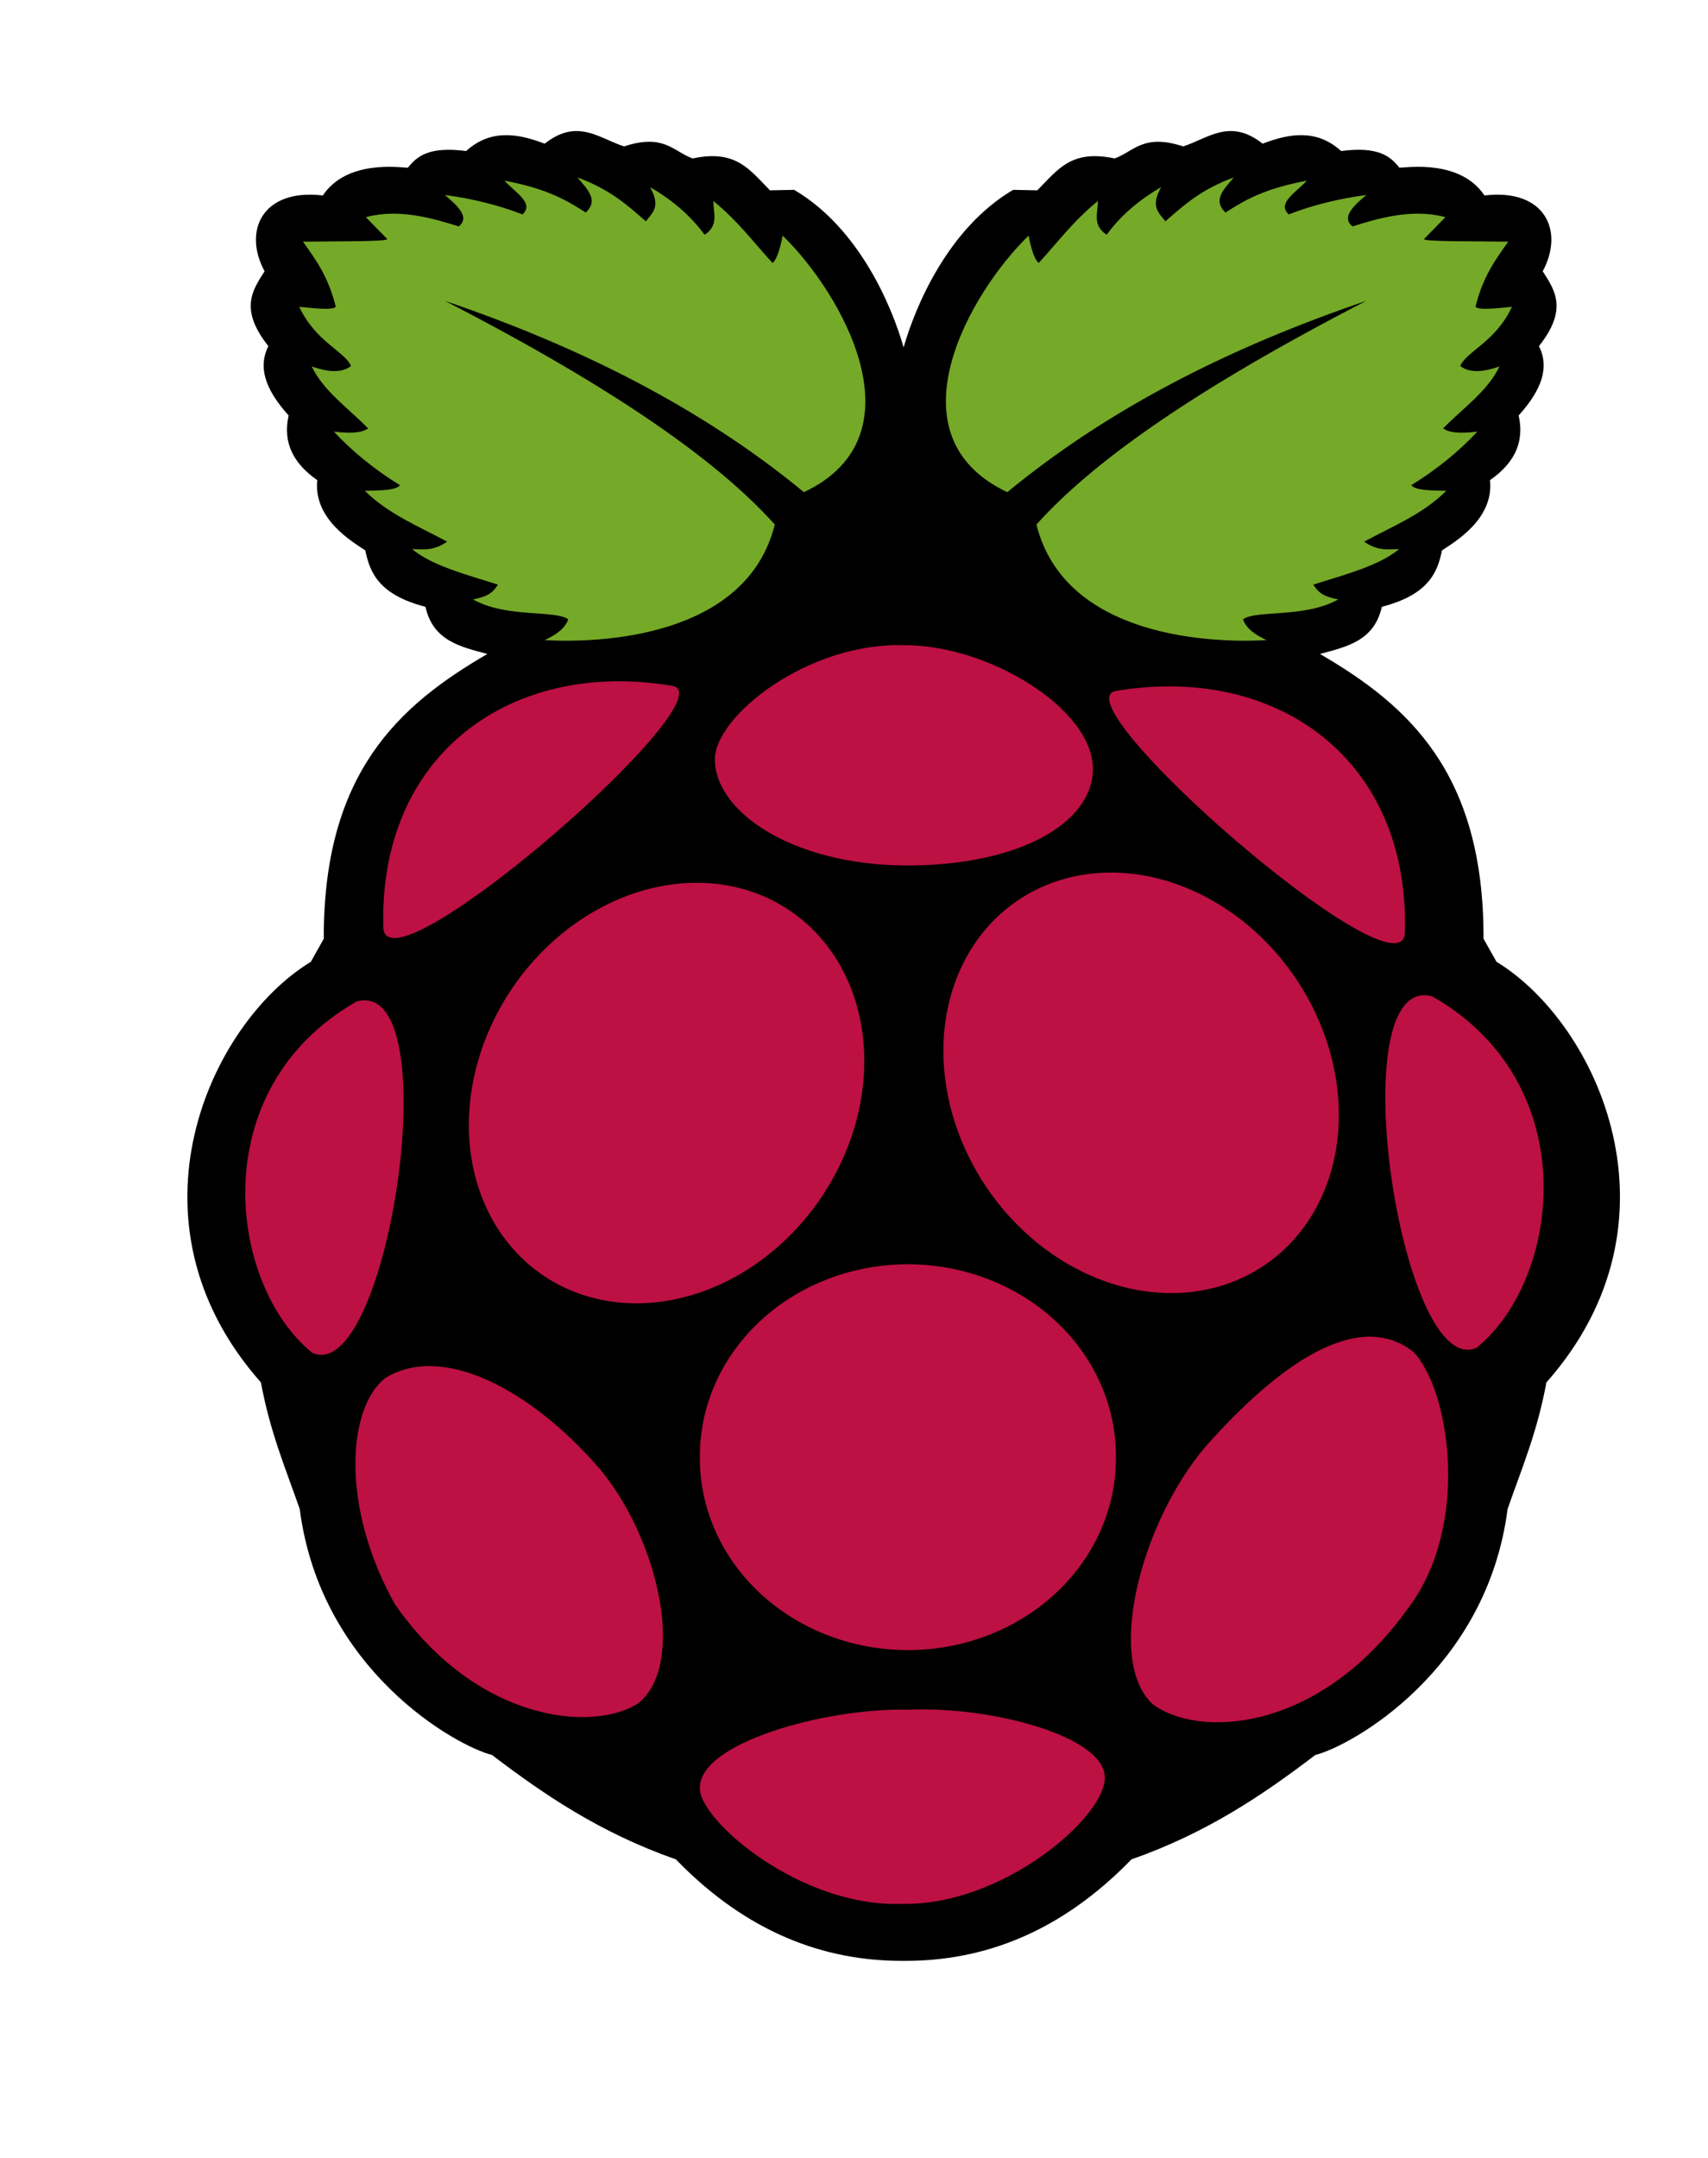 <?xml version="1.0" encoding="UTF-8" standalone="no"?>
<svg
   xmlns:dc="http://purl.org/dc/elements/1.1/"
   xmlns:cc="http://creativecommons.org/ns#"
   xmlns:rdf="http://www.w3.org/1999/02/22-rdf-syntax-ns#"
   xmlns:svg="http://www.w3.org/2000/svg"
   xmlns="http://www.w3.org/2000/svg"
   xmlns:sodipodi="http://sodipodi.sourceforge.net/DTD/sodipodi-0.dtd"
   xmlns:inkscape="http://www.inkscape.org/namespaces/inkscape"
   viewBox="0 0 570 720"
   id="svg2"
   version="1.1"
   inkscape:version="0.48.4 r9939"
   width="100%"
   height="100%"
   sodipodi:docname="Raspberry_Pi_Logo.svg">
  <defs
     id="defs34">
    <filter
       id="filter3053"
       style="color-interpolation-filters:sRGB;"
       inkscape:label="Drop Shadow">
      <feFlood
         id="feFlood3055"
         flood-opacity="0.5"
         flood-color="rgb(0,0,0)"
         result="flood" />
      <feComposite
         id="feComposite3057"
         in2="SourceGraphic"
         in="flood"
         operator="in"
         result="composite1" />
      <feGaussianBlur
         id="feGaussianBlur3059"
         in="composite"
         stdDeviation="2"
         result="blur" />
      <feOffset
         id="feOffset3061"
         dx="4"
         dy="4"
         result="offset" />
      <feComposite
         id="feComposite3063"
         in2="offset"
         in="SourceGraphic"
         operator="over"
         result="composite2" />
    </filter>
  </defs>
  <sodipodi:namedview
     pagecolor="#ffffff"
     bordercolor="#666666"
     borderopacity="1"
     objecttolerance="10"
     gridtolerance="10"
     guidetolerance="10"
     inkscape:pageopacity="0"
     inkscape:pageshadow="2"
     inkscape:window-width="1920"
     inkscape:window-height="1141"
     id="namedview32"
     showgrid="false"
     inkscape:zoom="1.3111111"
     inkscape:cx="483.79463"
     inkscape:cy="361.09498"
     inkscape:window-x="1680"
     inkscape:window-y="27"
     inkscape:window-maximized="1"
     inkscape:current-layer="svg2" />
  <g
     id="g3013"
     style="filter:url(#filter3053)"
     inkscape:export-filename="/home/morgenro/sources/rural-explorer.git/clipart/pi_icon.png"
     inkscape:export-xdpi="125.81412"
     inkscape:export-ydpi="125.81412">
    <path
       style="fill:#000000"
       inkscape:connector-curvature="0"
       id="path4"
       d="m 187.946,39.729 c -3.087,0.096 -6.412,1.236 -10.183,4.212 -9.238,-3.562 -18.195,-4.8 -26.205,2.453 -12.369,-1.604 -16.388,1.706 -19.434,5.571 -2.715,-0.056 -20.318,-2.791 -28.39,9.25 -20.286,-2.4 -26.697,11.932 -19.433,25.297 -4.143,6.414 -8.436,12.75 1.253,24.977 -3.427,6.81 -1.303,14.198 6.771,23.138 -2.131,9.574 2.058,16.328 9.57,21.592 -1.405,13.101 12.014,20.717 16.021,23.432 1.539,7.633 4.745,14.837 20.073,18.819 2.528,11.376 11.739,13.34 20.659,15.728 -29.482,17.137 -54.765,39.685 -54.594,95.01 l -4.318,7.704 c -33.805,20.558 -64.22,86.633 -16.66,140.34 3.107,16.811 8.317,28.887 12.956,42.251 6.938,53.852 52.221,79.069 64.164,82.051 17.502,13.331 36.141,25.981 61.365,34.841 23.778,24.524 49.539,33.87 75.44,33.855 0.38,-2.4e-4 0.766,0.004 1.146,0 25.901,0.016 51.661,-9.33 75.44,-33.855 25.223,-8.86 43.863,-21.51 61.365,-34.841 11.943,-2.982 57.225,-28.198 64.164,-82.051 4.639,-13.364 9.849,-25.44 12.956,-42.251 47.56,-53.711 17.146,-119.79 -16.66,-140.348 l -4.325,-7.703 c 0.171,-55.32 -25.111,-77.868 -54.594,-95.01 8.92,-2.387 18.132,-4.352 20.659,-15.728 15.327,-3.983 18.535,-11.187 20.073,-18.819 4.007,-2.714 17.426,-10.331 16.021,-23.432 7.512,-5.265 11.701,-12.019 9.57,-21.592 8.074,-8.941 10.199,-16.328 6.771,-23.138 9.69,-12.222 5.391,-18.558 1.254,-24.972 7.259,-13.365 0.853,-27.698 -19.44,-25.297 -8.07,-12.041 -25.668,-9.307 -28.389,-9.25 -3.045,-3.865 -7.063,-7.176 -19.432,-5.571 -8.01,-7.253 -16.967,-6.015 -26.205,-2.452 -10.97,-8.657 -18.229,-1.717 -26.521,0.906 -13.282,-4.34 -16.318,1.605 -22.844,4.025 -14.484,-3.061 -18.886,3.603 -25.83,10.636 l -8.077,-0.16 c -21.847,12.875 -32.7,39.091 -36.547,52.568 -3.849,-13.48 -14.677,-39.696 -36.52,-52.568 l -8.077,0.16 c -6.952,-7.033 -11.354,-13.697 -25.838,-10.636 -6.526,-2.421 -9.554,-8.365 -22.844,-4.025 -5.442,-1.722 -10.447,-5.301 -16.341,-5.118 z" />
    <path
       style="fill:#75a928"
       inkscape:connector-curvature="0"
       id="path6"
       d="m 144.451,96.37 c 57.961,29.882 91.658,54.055 110.117,74.643 -9.453,37.89 -58.77,39.619 -76.803,38.556 3.692,-1.719 6.773,-3.777 7.865,-6.94 -4.525,-3.216 -20.569,-0.339 -31.77,-6.632 4.303,-0.891 6.315,-1.76 8.328,-4.935 -10.583,-3.375 -21.982,-6.284 -28.686,-11.875 3.618,0.045 6.996,0.809 11.721,-2.468 -9.479,-5.108 -19.593,-9.156 -27.451,-16.964 4.901,-0.12 10.184,-0.048 11.721,-1.851 -8.675,-5.375 -15.995,-11.352 -22.054,-17.89 6.858,0.828 9.754,0.115 11.413,-1.08 -6.558,-6.717 -14.858,-12.389 -18.815,-20.665 5.092,1.755 9.751,2.427 13.109,-0.154 -2.228,-5.027 -11.776,-7.993 -17.273,-19.741 5.361,0.52 11.047,1.17 12.184,0 -2.488,-10.137 -6.758,-15.836 -10.945,-21.741 11.473,-0.171 28.856,0.044 28.069,-0.926 l -7.094,-7.248 c 11.207,-3.017 22.674,0.485 30.999,3.084 3.738,-2.95 -0.066,-6.679 -4.627,-10.487 9.524,1.272 18.13,3.461 25.909,6.477 4.156,-3.753 -2.699,-7.506 -6.015,-11.258 14.714,2.792 20.948,6.714 27.143,10.642 4.495,-4.308 0.257,-7.97 -2.776,-11.721 11.094,4.109 16.809,9.414 22.825,14.651 2.04,-2.753 5.182,-4.77 1.388,-11.413 7.877,4.54 13.81,9.891 18.198,15.885 4.874,-3.103 2.904,-7.347 2.93,-11.258 8.186,6.659 13.381,13.746 19.741,20.665 1.281,-0.933 2.403,-4.096 3.393,-9.099 19.53,18.947 47.126,66.671 7.094,85.593 -34.07,-28.099 -74.759,-48.523 -119.85,-63.844 z" />
    <path
       style="fill:#75a928"
       inkscape:connector-curvature="0"
       id="path8"
       d="m 451.992,96.37 c -57.955,29.885 -91.649,54.051 -110.109,74.643 9.453,37.89 58.77,39.619 76.803,38.556 -3.692,-1.719 -6.773,-3.777 -7.865,-6.94 4.525,-3.216 20.569,-0.339 31.77,-6.632 -4.303,-0.891 -6.315,-1.76 -8.328,-4.935 10.583,-3.375 21.982,-6.284 28.686,-11.875 -3.618,0.045 -6.996,0.809 -11.721,-2.468 9.479,-5.108 19.593,-9.156 27.451,-16.964 -4.901,-0.12 -10.184,-0.048 -11.721,-1.851 8.675,-5.375 15.995,-11.352 22.054,-17.89 -6.858,0.828 -9.754,0.115 -11.413,-1.08 6.558,-6.717 14.858,-12.389 18.815,-20.665 -5.092,1.755 -9.751,2.427 -13.109,-0.154 2.228,-5.027 11.776,-7.993 17.273,-19.741 -5.361,0.52 -11.047,1.17 -12.184,0 2.493,-10.142 6.762,-15.841 10.949,-21.745 -11.473,-0.17 -28.856,0.045 -28.069,-0.925 l 7.094,-7.248 c -11.207,-3.017 -22.674,0.485 -30.999,3.084 -3.738,-2.95 0.066,-6.679 4.627,-10.487 -9.524,1.272 -18.13,3.461 -25.909,6.477 -4.156,-3.753 2.699,-7.506 6.015,-11.258 -14.714,2.792 -20.948,6.714 -27.143,10.642 -4.495,-4.308 -0.257,-7.97 2.776,-11.721 -11.094,4.109 -16.809,9.414 -22.825,14.651 -2.04,-2.753 -5.182,-4.77 -1.388,-11.413 -7.877,4.54 -13.81,9.891 -18.198,15.885 -4.874,-3.103 -2.904,-7.347 -2.93,-11.258 -8.186,6.659 -13.381,13.746 -19.741,20.665 -1.281,-0.933 -2.403,-4.096 -3.393,-9.099 -19.53,18.947 -47.126,66.671 -7.094,85.593 34.052,-28.105 74.739,-48.527 119.833,-63.848 z" />
    <path
       style="fill:#bc1142"
       inkscape:connector-curvature="0"
       id="path10"
       d="m 368.414,482.198 a 69.428,64.021 0 1 1 -138.854,0 69.428,64.021 0 1 1 138.854,0 z" />
    <path
       style="fill:#bc1142"
       inkscape:connector-curvature="0"
       id="path12"
       d="m 258.814,299.314 a 62.27,73.471 34.034 1 1 -81.01,122.59 62.27,73.471 34.034 0 1 81.01,-122.59 z" />
    <path
       style="fill:#bc1142"
       inkscape:connector-curvature="0"
       id="path14"
       d="m 336.46,295.902 a 73.471,62.27 55.966 1 0 81.01,122.59 73.471,62.27 55.966 0 0 -81.01,-122.59 z" />
    <path
       style="fill:#bc1142"
       inkscape:connector-curvature="0"
       id="path16"
       d="m 115.038,330.128 c 31.059,-8.326 10.485,128.491 -14.786,117.265 -27.798,-22.358 -36.751,-87.836 14.786,-117.265 z" />
    <path
       style="fill:#bc1142"
       inkscape:connector-curvature="0"
       id="path18"
       d="m 473.966,328.422 c -31.062,-8.323 -10.485,128.5 14.786,117.274 27.798,-22.36 36.751,-87.845 -14.786,-117.274 z" />
    <path
       style="fill:#bc1142"
       inkscape:connector-curvature="0"
       id="path20"
       d="m 368.438,226.536 c 53.6,-9.051 98.2,22.795 96.4,80.916 -1.763,22.282 -116.148,-77.599 -96.4,-80.916 z" />
    <path
       style="fill:#bc1142"
       inkscape:connector-curvature="0"
       id="path22"
       d="m 220.344,224.83 c -53.604,-9.051 -98.2,22.801 -96.4,80.918 1.763,22.281 116.148,-77.6 96.4,-80.918 z" />
    <path
       style="fill:#bc1142"
       inkscape:connector-curvature="0"
       id="path24"
       d="m 297.338,211.276 c -31.991,-0.832 -62.693,23.743 -62.767,37.997 -0.089,17.32 25.293,35.053 62.985,35.503 38.491,0.276 63.052,-14.194 63.176,-32.069 0.141,-20.251 -35.007,-41.745 -63.394,-41.432 z" />
    <path
       style="fill:#bc1142"
       inkscape:connector-curvature="0"
       id="path26"
       d="m 299.292,566.442 c 27.891,-1.217 65.317,8.984 65.39,22.516 0.463,13.141 -33.942,42.831 -67.241,42.257 -34.485,1.488 -68.301,-28.249 -67.858,-38.556 -0.516,-15.112 41.991,-26.911 69.708,-26.218 z" />
    <path
       style="fill:#bc1142"
       inkscape:connector-curvature="0"
       id="path28"
       d="m 196.272,486.24 c 19.858,23.924 28.91,65.955 12.338,78.345 -15.678,9.458 -53.751,5.563 -80.812,-33.312 -18.25,-32.621 -15.899,-65.817 -3.084,-75.569 19.162,-11.673 48.77,4.094 71.559,30.536 z" />
    <path
       style="fill:#bc1142"
       inkscape:connector-curvature="0"
       id="path30"
       d="m 398.337,478.657 c -21.485,25.166 -33.449,71.066 -17.775,85.849 14.986,11.485 55.216,9.88 84.932,-31.354 21.578,-27.693 14.348,-73.942 2.022,-86.224 -18.309,-14.162 -44.594,3.962 -69.18,31.722 z" />
  </g>
</svg>

